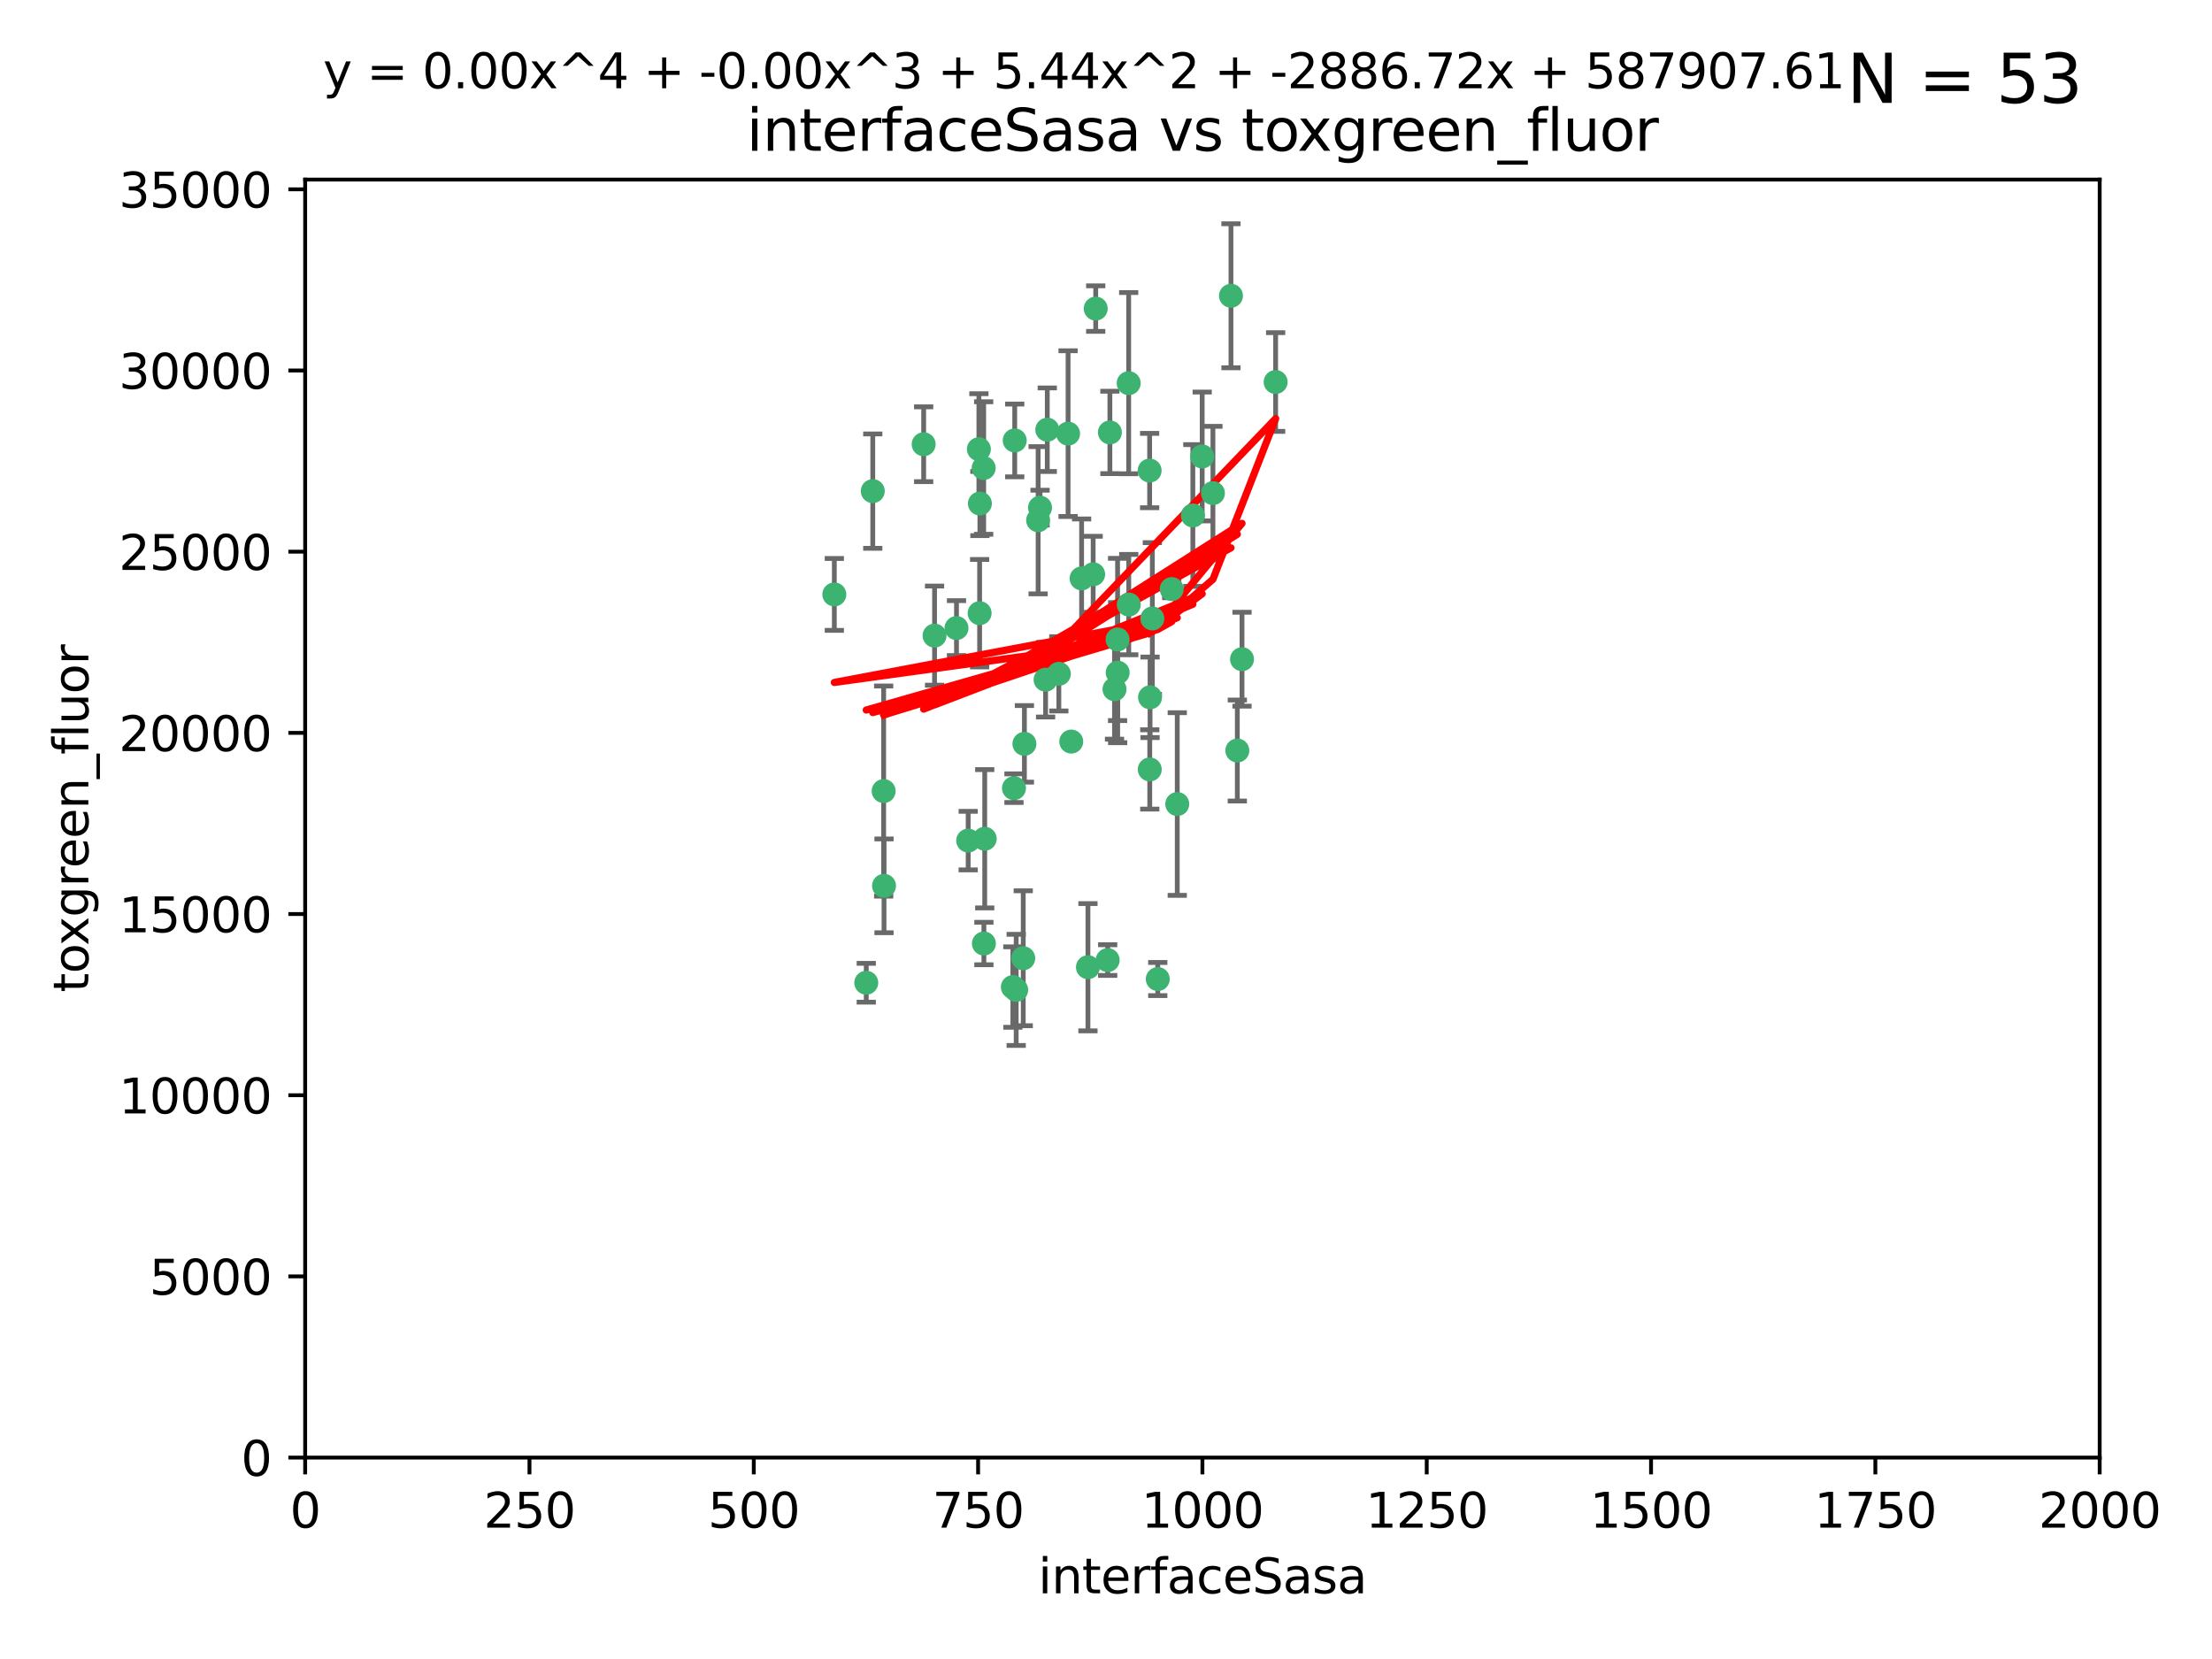 <?xml version="1.0" encoding="utf-8" standalone="no"?>
<!DOCTYPE svg PUBLIC "-//W3C//DTD SVG 1.1//EN"
  "http://www.w3.org/Graphics/SVG/1.1/DTD/svg11.dtd">
<svg xmlns:xlink="http://www.w3.org/1999/xlink" width="460.8pt" height="345.6pt" viewBox="0 0 460.8 345.6" xmlns="http://www.w3.org/2000/svg" version="1.1">
 <defs>
  <style type="text/css">*{stroke-linejoin: round; stroke-linecap: butt}</style>
 </defs>
 <g id="figure_1">
  <g id="patch_1">
   <path d="M 0 345.6 
L 460.8 345.6 
L 460.8 0 
L 0 0 
z
" style="fill: #ffffff"/>
  </g>
  <g id="axes_1">
   <g id="patch_2">
    <path d="M 63.571 303.64 
L 437.4 303.64 
L 437.4 37.411 
L 63.571 37.411 
z
" style="fill: #ffffff"/>
   </g>
   <g id="PathCollection_1">
    <defs>
     <path id="mff369c6db7" d="M 0 1.118 
C 0.297 1.118 0.581 1 0.791 0.791 
C 1 0.581 1.118 0.297 1.118 0 
C 1.118 -0.297 1 -0.581 0.791 -0.791 
C 0.581 -1 0.297 -1.118 0 -1.118 
C -0.297 -1.118 -0.581 -1 -0.791 -0.791 
C -1 -0.581 -1.118 -0.297 -1.118 0 
C -1.118 0.297 -1 0.581 -0.791 0.791 
C -0.581 1 -0.297 1.118 0 1.118 
z
" style="stroke: #3cb371"/>
    </defs>
    <g clip-path="url(#paaf1a32ab8)">
     <use xlink:href="#mff369c6db7" x="239.489" y="98.026" style="fill: #3cb371; stroke: #3cb371"/>
     <use xlink:href="#mff369c6db7" x="250.437" y="95.094" style="fill: #3cb371; stroke: #3cb371"/>
     <use xlink:href="#mff369c6db7" x="218.168" y="89.516" style="fill: #3cb371; stroke: #3cb371"/>
     <use xlink:href="#mff369c6db7" x="265.738" y="79.578" style="fill: #3cb371; stroke: #3cb371"/>
     <use xlink:href="#mff369c6db7" x="252.676" y="102.727" style="fill: #3cb371; stroke: #3cb371"/>
     <use xlink:href="#mff369c6db7" x="240.054" y="128.839" style="fill: #3cb371; stroke: #3cb371"/>
     <use xlink:href="#mff369c6db7" x="258.734" y="137.321" style="fill: #3cb371; stroke: #3cb371"/>
     <use xlink:href="#mff369c6db7" x="211.385" y="91.754" style="fill: #3cb371; stroke: #3cb371"/>
     <use xlink:href="#mff369c6db7" x="235.142" y="125.947" style="fill: #3cb371; stroke: #3cb371"/>
     <use xlink:href="#mff369c6db7" x="223.161" y="154.483" style="fill: #3cb371; stroke: #3cb371"/>
     <use xlink:href="#mff369c6db7" x="248.491" y="107.386" style="fill: #3cb371; stroke: #3cb371"/>
     <use xlink:href="#mff369c6db7" x="227.725" y="119.635" style="fill: #3cb371; stroke: #3cb371"/>
     <use xlink:href="#mff369c6db7" x="235.125" y="79.819" style="fill: #3cb371; stroke: #3cb371"/>
     <use xlink:href="#mff369c6db7" x="244.091" y="122.72" style="fill: #3cb371; stroke: #3cb371"/>
     <use xlink:href="#mff369c6db7" x="241.185" y="203.953" style="fill: #3cb371; stroke: #3cb371"/>
     <use xlink:href="#mff369c6db7" x="231.211" y="90.084" style="fill: #3cb371; stroke: #3cb371"/>
     <use xlink:href="#mff369c6db7" x="213.404" y="154.954" style="fill: #3cb371; stroke: #3cb371"/>
     <use xlink:href="#mff369c6db7" x="204.131" y="104.896" style="fill: #3cb371; stroke: #3cb371"/>
     <use xlink:href="#mff369c6db7" x="257.757" y="156.348" style="fill: #3cb371; stroke: #3cb371"/>
     <use xlink:href="#mff369c6db7" x="216.658" y="105.756" style="fill: #3cb371; stroke: #3cb371"/>
     <use xlink:href="#mff369c6db7" x="204.916" y="97.498" style="fill: #3cb371; stroke: #3cb371"/>
     <use xlink:href="#mff369c6db7" x="192.417" y="92.545" style="fill: #3cb371; stroke: #3cb371"/>
     <use xlink:href="#mff369c6db7" x="222.501" y="90.332" style="fill: #3cb371; stroke: #3cb371"/>
     <use xlink:href="#mff369c6db7" x="230.751" y="200.005" style="fill: #3cb371; stroke: #3cb371"/>
     <use xlink:href="#mff369c6db7" x="199.256" y="130.84" style="fill: #3cb371; stroke: #3cb371"/>
     <use xlink:href="#mff369c6db7" x="211.69" y="206.213" style="fill: #3cb371; stroke: #3cb371"/>
     <use xlink:href="#mff369c6db7" x="213.159" y="199.62" style="fill: #3cb371; stroke: #3cb371"/>
     <use xlink:href="#mff369c6db7" x="216.26" y="108.373" style="fill: #3cb371; stroke: #3cb371"/>
     <use xlink:href="#mff369c6db7" x="220.577" y="140.37" style="fill: #3cb371; stroke: #3cb371"/>
     <use xlink:href="#mff369c6db7" x="203.92" y="93.572" style="fill: #3cb371; stroke: #3cb371"/>
     <use xlink:href="#mff369c6db7" x="181.815" y="102.308" style="fill: #3cb371; stroke: #3cb371"/>
     <use xlink:href="#mff369c6db7" x="204.073" y="127.738" style="fill: #3cb371; stroke: #3cb371"/>
     <use xlink:href="#mff369c6db7" x="239.579" y="145.262" style="fill: #3cb371; stroke: #3cb371"/>
     <use xlink:href="#mff369c6db7" x="232.833" y="140.122" style="fill: #3cb371; stroke: #3cb371"/>
     <use xlink:href="#mff369c6db7" x="210.998" y="205.621" style="fill: #3cb371; stroke: #3cb371"/>
     <use xlink:href="#mff369c6db7" x="256.433" y="61.614" style="fill: #3cb371; stroke: #3cb371"/>
     <use xlink:href="#mff369c6db7" x="194.686" y="132.411" style="fill: #3cb371; stroke: #3cb371"/>
     <use xlink:href="#mff369c6db7" x="225.318" y="120.494" style="fill: #3cb371; stroke: #3cb371"/>
     <use xlink:href="#mff369c6db7" x="180.458" y="204.723" style="fill: #3cb371; stroke: #3cb371"/>
     <use xlink:href="#mff369c6db7" x="211.23" y="164.19" style="fill: #3cb371; stroke: #3cb371"/>
     <use xlink:href="#mff369c6db7" x="232.811" y="133.213" style="fill: #3cb371; stroke: #3cb371"/>
     <use xlink:href="#mff369c6db7" x="239.516" y="160.289" style="fill: #3cb371; stroke: #3cb371"/>
     <use xlink:href="#mff369c6db7" x="204.964" y="196.552" style="fill: #3cb371; stroke: #3cb371"/>
     <use xlink:href="#mff369c6db7" x="205.136" y="174.728" style="fill: #3cb371; stroke: #3cb371"/>
     <use xlink:href="#mff369c6db7" x="228.258" y="64.285" style="fill: #3cb371; stroke: #3cb371"/>
     <use xlink:href="#mff369c6db7" x="217.815" y="141.593" style="fill: #3cb371; stroke: #3cb371"/>
     <use xlink:href="#mff369c6db7" x="201.69" y="175.112" style="fill: #3cb371; stroke: #3cb371"/>
     <use xlink:href="#mff369c6db7" x="184.082" y="164.794" style="fill: #3cb371; stroke: #3cb371"/>
     <use xlink:href="#mff369c6db7" x="232.174" y="143.576" style="fill: #3cb371; stroke: #3cb371"/>
     <use xlink:href="#mff369c6db7" x="245.245" y="167.495" style="fill: #3cb371; stroke: #3cb371"/>
     <use xlink:href="#mff369c6db7" x="173.806" y="123.828" style="fill: #3cb371; stroke: #3cb371"/>
     <use xlink:href="#mff369c6db7" x="226.639" y="201.488" style="fill: #3cb371; stroke: #3cb371"/>
     <use xlink:href="#mff369c6db7" x="184.157" y="184.534" style="fill: #3cb371; stroke: #3cb371"/>
    </g>
   </g>
   <g id="matplotlib.axis_1">
    <g id="xtick_1">
     <g id="line2d_1">
      <defs>
       <path id="m1923a52e1e" d="M 0 0 
L 0 3.5 
" style="stroke: #000000; stroke-width: 0.8"/>
      </defs>
      <g>
       <use xlink:href="#m1923a52e1e" x="63.571" y="303.64" style="stroke: #000000; stroke-width: 0.8"/>
      </g>
     </g>
     <g id="text_1">
      <!-- 0 -->
      <g transform="translate(60.39 318.238)scale(0.1 -0.1)">
       <defs>
        <path id="DejaVuSans-30" d="M 2034 4250 
Q 1547 4250 1301 3770 
Q 1056 3291 1056 2328 
Q 1056 1369 1301 889 
Q 1547 409 2034 409 
Q 2525 409 2770 889 
Q 3016 1369 3016 2328 
Q 3016 3291 2770 3770 
Q 2525 4250 2034 4250 
z
M 2034 4750 
Q 2819 4750 3233 4129 
Q 3647 3509 3647 2328 
Q 3647 1150 3233 529 
Q 2819 -91 2034 -91 
Q 1250 -91 836 529 
Q 422 1150 422 2328 
Q 422 3509 836 4129 
Q 1250 4750 2034 4750 
z
" transform="scale(0.016)"/>
       </defs>
       <use xlink:href="#DejaVuSans-30"/>
      </g>
     </g>
    </g>
    <g id="xtick_2">
     <g id="line2d_2">
      <g>
       <use xlink:href="#m1923a52e1e" x="110.3" y="303.64" style="stroke: #000000; stroke-width: 0.8"/>
      </g>
     </g>
     <g id="text_2">
      <!-- 250 -->
      <g transform="translate(100.756 318.238)scale(0.1 -0.1)">
       <defs>
        <path id="DejaVuSans-32" d="M 1228 531 
L 3431 531 
L 3431 0 
L 469 0 
L 469 531 
Q 828 903 1448 1529 
Q 2069 2156 2228 2338 
Q 2531 2678 2651 2914 
Q 2772 3150 2772 3378 
Q 2772 3750 2511 3984 
Q 2250 4219 1831 4219 
Q 1534 4219 1204 4116 
Q 875 4013 500 3803 
L 500 4441 
Q 881 4594 1212 4672 
Q 1544 4750 1819 4750 
Q 2544 4750 2975 4387 
Q 3406 4025 3406 3419 
Q 3406 3131 3298 2873 
Q 3191 2616 2906 2266 
Q 2828 2175 2409 1742 
Q 1991 1309 1228 531 
z
" transform="scale(0.016)"/>
        <path id="DejaVuSans-35" d="M 691 4666 
L 3169 4666 
L 3169 4134 
L 1269 4134 
L 1269 2991 
Q 1406 3038 1543 3061 
Q 1681 3084 1819 3084 
Q 2600 3084 3056 2656 
Q 3513 2228 3513 1497 
Q 3513 744 3044 326 
Q 2575 -91 1722 -91 
Q 1428 -91 1123 -41 
Q 819 9 494 109 
L 494 744 
Q 775 591 1075 516 
Q 1375 441 1709 441 
Q 2250 441 2565 725 
Q 2881 1009 2881 1497 
Q 2881 1984 2565 2268 
Q 2250 2553 1709 2553 
Q 1456 2553 1204 2497 
Q 953 2441 691 2322 
L 691 4666 
z
" transform="scale(0.016)"/>
       </defs>
       <use xlink:href="#DejaVuSans-32"/>
       <use xlink:href="#DejaVuSans-35" x="63.623"/>
       <use xlink:href="#DejaVuSans-30" x="127.246"/>
      </g>
     </g>
    </g>
    <g id="xtick_3">
     <g id="line2d_3">
      <g>
       <use xlink:href="#m1923a52e1e" x="157.028" y="303.64" style="stroke: #000000; stroke-width: 0.8"/>
      </g>
     </g>
     <g id="text_3">
      <!-- 500 -->
      <g transform="translate(147.485 318.238)scale(0.1 -0.1)">
       <use xlink:href="#DejaVuSans-35"/>
       <use xlink:href="#DejaVuSans-30" x="63.623"/>
       <use xlink:href="#DejaVuSans-30" x="127.246"/>
      </g>
     </g>
    </g>
    <g id="xtick_4">
     <g id="line2d_4">
      <g>
       <use xlink:href="#m1923a52e1e" x="203.757" y="303.64" style="stroke: #000000; stroke-width: 0.8"/>
      </g>
     </g>
     <g id="text_4">
      <!-- 750 -->
      <g transform="translate(194.213 318.238)scale(0.1 -0.1)">
       <defs>
        <path id="DejaVuSans-37" d="M 525 4666 
L 3525 4666 
L 3525 4397 
L 1831 0 
L 1172 0 
L 2766 4134 
L 525 4134 
L 525 4666 
z
" transform="scale(0.016)"/>
       </defs>
       <use xlink:href="#DejaVuSans-37"/>
       <use xlink:href="#DejaVuSans-35" x="63.623"/>
       <use xlink:href="#DejaVuSans-30" x="127.246"/>
      </g>
     </g>
    </g>
    <g id="xtick_5">
     <g id="line2d_5">
      <g>
       <use xlink:href="#m1923a52e1e" x="250.486" y="303.64" style="stroke: #000000; stroke-width: 0.8"/>
      </g>
     </g>
     <g id="text_5">
      <!-- 1000 -->
      <g transform="translate(237.761 318.238)scale(0.1 -0.1)">
       <defs>
        <path id="DejaVuSans-31" d="M 794 531 
L 1825 531 
L 1825 4091 
L 703 3866 
L 703 4441 
L 1819 4666 
L 2450 4666 
L 2450 531 
L 3481 531 
L 3481 0 
L 794 0 
L 794 531 
z
" transform="scale(0.016)"/>
       </defs>
       <use xlink:href="#DejaVuSans-31"/>
       <use xlink:href="#DejaVuSans-30" x="63.623"/>
       <use xlink:href="#DejaVuSans-30" x="127.246"/>
       <use xlink:href="#DejaVuSans-30" x="190.869"/>
      </g>
     </g>
    </g>
    <g id="xtick_6">
     <g id="line2d_6">
      <g>
       <use xlink:href="#m1923a52e1e" x="297.214" y="303.64" style="stroke: #000000; stroke-width: 0.8"/>
      </g>
     </g>
     <g id="text_6">
      <!-- 1250 -->
      <g transform="translate(284.489 318.238)scale(0.1 -0.1)">
       <use xlink:href="#DejaVuSans-31"/>
       <use xlink:href="#DejaVuSans-32" x="63.623"/>
       <use xlink:href="#DejaVuSans-35" x="127.246"/>
       <use xlink:href="#DejaVuSans-30" x="190.869"/>
      </g>
     </g>
    </g>
    <g id="xtick_7">
     <g id="line2d_7">
      <g>
       <use xlink:href="#m1923a52e1e" x="343.943" y="303.64" style="stroke: #000000; stroke-width: 0.8"/>
      </g>
     </g>
     <g id="text_7">
      <!-- 1500 -->
      <g transform="translate(331.218 318.238)scale(0.1 -0.1)">
       <use xlink:href="#DejaVuSans-31"/>
       <use xlink:href="#DejaVuSans-35" x="63.623"/>
       <use xlink:href="#DejaVuSans-30" x="127.246"/>
       <use xlink:href="#DejaVuSans-30" x="190.869"/>
      </g>
     </g>
    </g>
    <g id="xtick_8">
     <g id="line2d_8">
      <g>
       <use xlink:href="#m1923a52e1e" x="390.671" y="303.64" style="stroke: #000000; stroke-width: 0.8"/>
      </g>
     </g>
     <g id="text_8">
      <!-- 1750 -->
      <g transform="translate(377.946 318.238)scale(0.1 -0.1)">
       <use xlink:href="#DejaVuSans-31"/>
       <use xlink:href="#DejaVuSans-37" x="63.623"/>
       <use xlink:href="#DejaVuSans-35" x="127.246"/>
       <use xlink:href="#DejaVuSans-30" x="190.869"/>
      </g>
     </g>
    </g>
    <g id="xtick_9">
     <g id="line2d_9">
      <g>
       <use xlink:href="#m1923a52e1e" x="437.4" y="303.64" style="stroke: #000000; stroke-width: 0.8"/>
      </g>
     </g>
     <g id="text_9">
      <!-- 2000 -->
      <g transform="translate(424.675 318.238)scale(0.1 -0.1)">
       <use xlink:href="#DejaVuSans-32"/>
       <use xlink:href="#DejaVuSans-30" x="63.623"/>
       <use xlink:href="#DejaVuSans-30" x="127.246"/>
       <use xlink:href="#DejaVuSans-30" x="190.869"/>
      </g>
     </g>
    </g>
    <g id="text_10">
     <!-- interfaceSasa -->
     <g transform="translate(216.279 331.917)scale(0.1 -0.1)">
      <defs>
       <path id="DejaVuSans-69" d="M 603 3500 
L 1178 3500 
L 1178 0 
L 603 0 
L 603 3500 
z
M 603 4863 
L 1178 4863 
L 1178 4134 
L 603 4134 
L 603 4863 
z
" transform="scale(0.016)"/>
       <path id="DejaVuSans-6e" d="M 3513 2113 
L 3513 0 
L 2938 0 
L 2938 2094 
Q 2938 2591 2744 2837 
Q 2550 3084 2163 3084 
Q 1697 3084 1428 2787 
Q 1159 2491 1159 1978 
L 1159 0 
L 581 0 
L 581 3500 
L 1159 3500 
L 1159 2956 
Q 1366 3272 1645 3428 
Q 1925 3584 2291 3584 
Q 2894 3584 3203 3211 
Q 3513 2838 3513 2113 
z
" transform="scale(0.016)"/>
       <path id="DejaVuSans-74" d="M 1172 4494 
L 1172 3500 
L 2356 3500 
L 2356 3053 
L 1172 3053 
L 1172 1153 
Q 1172 725 1289 603 
Q 1406 481 1766 481 
L 2356 481 
L 2356 0 
L 1766 0 
Q 1100 0 847 248 
Q 594 497 594 1153 
L 594 3053 
L 172 3053 
L 172 3500 
L 594 3500 
L 594 4494 
L 1172 4494 
z
" transform="scale(0.016)"/>
       <path id="DejaVuSans-65" d="M 3597 1894 
L 3597 1613 
L 953 1613 
Q 991 1019 1311 708 
Q 1631 397 2203 397 
Q 2534 397 2845 478 
Q 3156 559 3463 722 
L 3463 178 
Q 3153 47 2828 -22 
Q 2503 -91 2169 -91 
Q 1331 -91 842 396 
Q 353 884 353 1716 
Q 353 2575 817 3079 
Q 1281 3584 2069 3584 
Q 2775 3584 3186 3129 
Q 3597 2675 3597 1894 
z
M 3022 2063 
Q 3016 2534 2758 2815 
Q 2500 3097 2075 3097 
Q 1594 3097 1305 2825 
Q 1016 2553 972 2059 
L 3022 2063 
z
" transform="scale(0.016)"/>
       <path id="DejaVuSans-72" d="M 2631 2963 
Q 2534 3019 2420 3045 
Q 2306 3072 2169 3072 
Q 1681 3072 1420 2755 
Q 1159 2438 1159 1844 
L 1159 0 
L 581 0 
L 581 3500 
L 1159 3500 
L 1159 2956 
Q 1341 3275 1631 3429 
Q 1922 3584 2338 3584 
Q 2397 3584 2469 3576 
Q 2541 3569 2628 3553 
L 2631 2963 
z
" transform="scale(0.016)"/>
       <path id="DejaVuSans-66" d="M 2375 4863 
L 2375 4384 
L 1825 4384 
Q 1516 4384 1395 4259 
Q 1275 4134 1275 3809 
L 1275 3500 
L 2222 3500 
L 2222 3053 
L 1275 3053 
L 1275 0 
L 697 0 
L 697 3053 
L 147 3053 
L 147 3500 
L 697 3500 
L 697 3744 
Q 697 4328 969 4595 
Q 1241 4863 1831 4863 
L 2375 4863 
z
" transform="scale(0.016)"/>
       <path id="DejaVuSans-61" d="M 2194 1759 
Q 1497 1759 1228 1600 
Q 959 1441 959 1056 
Q 959 750 1161 570 
Q 1363 391 1709 391 
Q 2188 391 2477 730 
Q 2766 1069 2766 1631 
L 2766 1759 
L 2194 1759 
z
M 3341 1997 
L 3341 0 
L 2766 0 
L 2766 531 
Q 2569 213 2275 61 
Q 1981 -91 1556 -91 
Q 1019 -91 701 211 
Q 384 513 384 1019 
Q 384 1609 779 1909 
Q 1175 2209 1959 2209 
L 2766 2209 
L 2766 2266 
Q 2766 2663 2505 2880 
Q 2244 3097 1772 3097 
Q 1472 3097 1187 3025 
Q 903 2953 641 2809 
L 641 3341 
Q 956 3463 1253 3523 
Q 1550 3584 1831 3584 
Q 2591 3584 2966 3190 
Q 3341 2797 3341 1997 
z
" transform="scale(0.016)"/>
       <path id="DejaVuSans-63" d="M 3122 3366 
L 3122 2828 
Q 2878 2963 2633 3030 
Q 2388 3097 2138 3097 
Q 1578 3097 1268 2742 
Q 959 2388 959 1747 
Q 959 1106 1268 751 
Q 1578 397 2138 397 
Q 2388 397 2633 464 
Q 2878 531 3122 666 
L 3122 134 
Q 2881 22 2623 -34 
Q 2366 -91 2075 -91 
Q 1284 -91 818 406 
Q 353 903 353 1747 
Q 353 2603 823 3093 
Q 1294 3584 2113 3584 
Q 2378 3584 2631 3529 
Q 2884 3475 3122 3366 
z
" transform="scale(0.016)"/>
       <path id="DejaVuSans-53" d="M 3425 4513 
L 3425 3897 
Q 3066 4069 2747 4153 
Q 2428 4238 2131 4238 
Q 1616 4238 1336 4038 
Q 1056 3838 1056 3469 
Q 1056 3159 1242 3001 
Q 1428 2844 1947 2747 
L 2328 2669 
Q 3034 2534 3370 2195 
Q 3706 1856 3706 1288 
Q 3706 609 3251 259 
Q 2797 -91 1919 -91 
Q 1588 -91 1214 -16 
Q 841 59 441 206 
L 441 856 
Q 825 641 1194 531 
Q 1563 422 1919 422 
Q 2459 422 2753 634 
Q 3047 847 3047 1241 
Q 3047 1584 2836 1778 
Q 2625 1972 2144 2069 
L 1759 2144 
Q 1053 2284 737 2584 
Q 422 2884 422 3419 
Q 422 4038 858 4394 
Q 1294 4750 2059 4750 
Q 2388 4750 2728 4690 
Q 3069 4631 3425 4513 
z
" transform="scale(0.016)"/>
       <path id="DejaVuSans-73" d="M 2834 3397 
L 2834 2853 
Q 2591 2978 2328 3040 
Q 2066 3103 1784 3103 
Q 1356 3103 1142 2972 
Q 928 2841 928 2578 
Q 928 2378 1081 2264 
Q 1234 2150 1697 2047 
L 1894 2003 
Q 2506 1872 2764 1633 
Q 3022 1394 3022 966 
Q 3022 478 2636 193 
Q 2250 -91 1575 -91 
Q 1294 -91 989 -36 
Q 684 19 347 128 
L 347 722 
Q 666 556 975 473 
Q 1284 391 1588 391 
Q 1994 391 2212 530 
Q 2431 669 2431 922 
Q 2431 1156 2273 1281 
Q 2116 1406 1581 1522 
L 1381 1569 
Q 847 1681 609 1914 
Q 372 2147 372 2553 
Q 372 3047 722 3315 
Q 1072 3584 1716 3584 
Q 2034 3584 2315 3537 
Q 2597 3491 2834 3397 
z
" transform="scale(0.016)"/>
      </defs>
      <use xlink:href="#DejaVuSans-69"/>
      <use xlink:href="#DejaVuSans-6e" x="27.783"/>
      <use xlink:href="#DejaVuSans-74" x="91.162"/>
      <use xlink:href="#DejaVuSans-65" x="130.371"/>
      <use xlink:href="#DejaVuSans-72" x="191.895"/>
      <use xlink:href="#DejaVuSans-66" x="233.008"/>
      <use xlink:href="#DejaVuSans-61" x="268.213"/>
      <use xlink:href="#DejaVuSans-63" x="329.492"/>
      <use xlink:href="#DejaVuSans-65" x="384.473"/>
      <use xlink:href="#DejaVuSans-53" x="445.996"/>
      <use xlink:href="#DejaVuSans-61" x="509.473"/>
      <use xlink:href="#DejaVuSans-73" x="570.752"/>
      <use xlink:href="#DejaVuSans-61" x="622.852"/>
     </g>
    </g>
   </g>
   <g id="matplotlib.axis_2">
    <g id="ytick_1">
     <g id="line2d_10">
      <defs>
       <path id="m9c01688942" d="M 0 0 
L -3.5 0 
" style="stroke: #000000; stroke-width: 0.8"/>
      </defs>
      <g>
       <use xlink:href="#m9c01688942" x="63.571" y="303.64" style="stroke: #000000; stroke-width: 0.8"/>
      </g>
     </g>
     <g id="text_11">
      <!-- 0 -->
      <g transform="translate(50.209 307.439)scale(0.1 -0.1)">
       <use xlink:href="#DejaVuSans-30"/>
      </g>
     </g>
    </g>
    <g id="ytick_2">
     <g id="line2d_11">
      <g>
       <use xlink:href="#m9c01688942" x="63.571" y="265.897" style="stroke: #000000; stroke-width: 0.8"/>
      </g>
     </g>
     <g id="text_12">
      <!-- 5000 -->
      <g transform="translate(31.121 269.696)scale(0.1 -0.1)">
       <use xlink:href="#DejaVuSans-35"/>
       <use xlink:href="#DejaVuSans-30" x="63.623"/>
       <use xlink:href="#DejaVuSans-30" x="127.246"/>
       <use xlink:href="#DejaVuSans-30" x="190.869"/>
      </g>
     </g>
    </g>
    <g id="ytick_3">
     <g id="line2d_12">
      <g>
       <use xlink:href="#m9c01688942" x="63.571" y="228.154" style="stroke: #000000; stroke-width: 0.8"/>
      </g>
     </g>
     <g id="text_13">
      <!-- 10000 -->
      <g transform="translate(24.759 231.953)scale(0.1 -0.1)">
       <use xlink:href="#DejaVuSans-31"/>
       <use xlink:href="#DejaVuSans-30" x="63.623"/>
       <use xlink:href="#DejaVuSans-30" x="127.246"/>
       <use xlink:href="#DejaVuSans-30" x="190.869"/>
       <use xlink:href="#DejaVuSans-30" x="254.492"/>
      </g>
     </g>
    </g>
    <g id="ytick_4">
     <g id="line2d_13">
      <g>
       <use xlink:href="#m9c01688942" x="63.571" y="190.411" style="stroke: #000000; stroke-width: 0.8"/>
      </g>
     </g>
     <g id="text_14">
      <!-- 15000 -->
      <g transform="translate(24.759 194.21)scale(0.1 -0.1)">
       <use xlink:href="#DejaVuSans-31"/>
       <use xlink:href="#DejaVuSans-35" x="63.623"/>
       <use xlink:href="#DejaVuSans-30" x="127.246"/>
       <use xlink:href="#DejaVuSans-30" x="190.869"/>
       <use xlink:href="#DejaVuSans-30" x="254.492"/>
      </g>
     </g>
    </g>
    <g id="ytick_5">
     <g id="line2d_14">
      <g>
       <use xlink:href="#m9c01688942" x="63.571" y="152.668" style="stroke: #000000; stroke-width: 0.8"/>
      </g>
     </g>
     <g id="text_15">
      <!-- 20000 -->
      <g transform="translate(24.759 156.467)scale(0.1 -0.1)">
       <use xlink:href="#DejaVuSans-32"/>
       <use xlink:href="#DejaVuSans-30" x="63.623"/>
       <use xlink:href="#DejaVuSans-30" x="127.246"/>
       <use xlink:href="#DejaVuSans-30" x="190.869"/>
       <use xlink:href="#DejaVuSans-30" x="254.492"/>
      </g>
     </g>
    </g>
    <g id="ytick_6">
     <g id="line2d_15">
      <g>
       <use xlink:href="#m9c01688942" x="63.571" y="114.925" style="stroke: #000000; stroke-width: 0.8"/>
      </g>
     </g>
     <g id="text_16">
      <!-- 25000 -->
      <g transform="translate(24.759 118.724)scale(0.1 -0.1)">
       <use xlink:href="#DejaVuSans-32"/>
       <use xlink:href="#DejaVuSans-35" x="63.623"/>
       <use xlink:href="#DejaVuSans-30" x="127.246"/>
       <use xlink:href="#DejaVuSans-30" x="190.869"/>
       <use xlink:href="#DejaVuSans-30" x="254.492"/>
      </g>
     </g>
    </g>
    <g id="ytick_7">
     <g id="line2d_16">
      <g>
       <use xlink:href="#m9c01688942" x="63.571" y="77.181" style="stroke: #000000; stroke-width: 0.8"/>
      </g>
     </g>
     <g id="text_17">
      <!-- 30000 -->
      <g transform="translate(24.759 80.981)scale(0.1 -0.1)">
       <defs>
        <path id="DejaVuSans-33" d="M 2597 2516 
Q 3050 2419 3304 2112 
Q 3559 1806 3559 1356 
Q 3559 666 3084 287 
Q 2609 -91 1734 -91 
Q 1441 -91 1130 -33 
Q 819 25 488 141 
L 488 750 
Q 750 597 1062 519 
Q 1375 441 1716 441 
Q 2309 441 2620 675 
Q 2931 909 2931 1356 
Q 2931 1769 2642 2001 
Q 2353 2234 1838 2234 
L 1294 2234 
L 1294 2753 
L 1863 2753 
Q 2328 2753 2575 2939 
Q 2822 3125 2822 3475 
Q 2822 3834 2567 4026 
Q 2313 4219 1838 4219 
Q 1578 4219 1281 4162 
Q 984 4106 628 3988 
L 628 4550 
Q 988 4650 1302 4700 
Q 1616 4750 1894 4750 
Q 2613 4750 3031 4423 
Q 3450 4097 3450 3541 
Q 3450 3153 3228 2886 
Q 3006 2619 2597 2516 
z
" transform="scale(0.016)"/>
       </defs>
       <use xlink:href="#DejaVuSans-33"/>
       <use xlink:href="#DejaVuSans-30" x="63.623"/>
       <use xlink:href="#DejaVuSans-30" x="127.246"/>
       <use xlink:href="#DejaVuSans-30" x="190.869"/>
       <use xlink:href="#DejaVuSans-30" x="254.492"/>
      </g>
     </g>
    </g>
    <g id="ytick_8">
     <g id="line2d_17">
      <g>
       <use xlink:href="#m9c01688942" x="63.571" y="39.438" style="stroke: #000000; stroke-width: 0.8"/>
      </g>
     </g>
     <g id="text_18">
      <!-- 35000 -->
      <g transform="translate(24.759 43.238)scale(0.1 -0.1)">
       <use xlink:href="#DejaVuSans-33"/>
       <use xlink:href="#DejaVuSans-35" x="63.623"/>
       <use xlink:href="#DejaVuSans-30" x="127.246"/>
       <use xlink:href="#DejaVuSans-30" x="190.869"/>
       <use xlink:href="#DejaVuSans-30" x="254.492"/>
      </g>
     </g>
    </g>
    <g id="text_19">
     <!-- toxgreen_fluor -->
     <g transform="translate(18.401 206.72)rotate(-90)scale(0.1 -0.1)">
      <defs>
       <path id="DejaVuSans-6f" d="M 1959 3097 
Q 1497 3097 1228 2736 
Q 959 2375 959 1747 
Q 959 1119 1226 758 
Q 1494 397 1959 397 
Q 2419 397 2687 759 
Q 2956 1122 2956 1747 
Q 2956 2369 2687 2733 
Q 2419 3097 1959 3097 
z
M 1959 3584 
Q 2709 3584 3137 3096 
Q 3566 2609 3566 1747 
Q 3566 888 3137 398 
Q 2709 -91 1959 -91 
Q 1206 -91 779 398 
Q 353 888 353 1747 
Q 353 2609 779 3096 
Q 1206 3584 1959 3584 
z
" transform="scale(0.016)"/>
       <path id="DejaVuSans-78" d="M 3513 3500 
L 2247 1797 
L 3578 0 
L 2900 0 
L 1881 1375 
L 863 0 
L 184 0 
L 1544 1831 
L 300 3500 
L 978 3500 
L 1906 2253 
L 2834 3500 
L 3513 3500 
z
" transform="scale(0.016)"/>
       <path id="DejaVuSans-67" d="M 2906 1791 
Q 2906 2416 2648 2759 
Q 2391 3103 1925 3103 
Q 1463 3103 1205 2759 
Q 947 2416 947 1791 
Q 947 1169 1205 825 
Q 1463 481 1925 481 
Q 2391 481 2648 825 
Q 2906 1169 2906 1791 
z
M 3481 434 
Q 3481 -459 3084 -895 
Q 2688 -1331 1869 -1331 
Q 1566 -1331 1297 -1286 
Q 1028 -1241 775 -1147 
L 775 -588 
Q 1028 -725 1275 -790 
Q 1522 -856 1778 -856 
Q 2344 -856 2625 -561 
Q 2906 -266 2906 331 
L 2906 616 
Q 2728 306 2450 153 
Q 2172 0 1784 0 
Q 1141 0 747 490 
Q 353 981 353 1791 
Q 353 2603 747 3093 
Q 1141 3584 1784 3584 
Q 2172 3584 2450 3431 
Q 2728 3278 2906 2969 
L 2906 3500 
L 3481 3500 
L 3481 434 
z
" transform="scale(0.016)"/>
       <path id="DejaVuSans-5f" d="M 3263 -1063 
L 3263 -1509 
L -63 -1509 
L -63 -1063 
L 3263 -1063 
z
" transform="scale(0.016)"/>
       <path id="DejaVuSans-6c" d="M 603 4863 
L 1178 4863 
L 1178 0 
L 603 0 
L 603 4863 
z
" transform="scale(0.016)"/>
       <path id="DejaVuSans-75" d="M 544 1381 
L 544 3500 
L 1119 3500 
L 1119 1403 
Q 1119 906 1312 657 
Q 1506 409 1894 409 
Q 2359 409 2629 706 
Q 2900 1003 2900 1516 
L 2900 3500 
L 3475 3500 
L 3475 0 
L 2900 0 
L 2900 538 
Q 2691 219 2414 64 
Q 2138 -91 1772 -91 
Q 1169 -91 856 284 
Q 544 659 544 1381 
z
M 1991 3584 
L 1991 3584 
z
" transform="scale(0.016)"/>
      </defs>
      <use xlink:href="#DejaVuSans-74"/>
      <use xlink:href="#DejaVuSans-6f" x="39.209"/>
      <use xlink:href="#DejaVuSans-78" x="97.266"/>
      <use xlink:href="#DejaVuSans-67" x="156.445"/>
      <use xlink:href="#DejaVuSans-72" x="219.922"/>
      <use xlink:href="#DejaVuSans-65" x="258.785"/>
      <use xlink:href="#DejaVuSans-65" x="320.309"/>
      <use xlink:href="#DejaVuSans-6e" x="381.832"/>
      <use xlink:href="#DejaVuSans-5f" x="445.211"/>
      <use xlink:href="#DejaVuSans-66" x="495.211"/>
      <use xlink:href="#DejaVuSans-6c" x="530.416"/>
      <use xlink:href="#DejaVuSans-75" x="558.199"/>
      <use xlink:href="#DejaVuSans-6f" x="621.578"/>
      <use xlink:href="#DejaVuSans-72" x="682.76"/>
     </g>
    </g>
   </g>
   <g id="LineCollection_1">
    <path d="M 239.489 105.772 
L 239.489 90.281 
" clip-path="url(#paaf1a32ab8)" style="fill: none; stroke: #696969"/>
    <path d="M 250.437 108.514 
L 250.437 81.675 
" clip-path="url(#paaf1a32ab8)" style="fill: none; stroke: #696969"/>
    <path d="M 218.168 98.217 
L 218.168 80.815 
" clip-path="url(#paaf1a32ab8)" style="fill: none; stroke: #696969"/>
    <path d="M 265.738 89.863 
L 265.738 69.294 
" clip-path="url(#paaf1a32ab8)" style="fill: none; stroke: #696969"/>
    <path d="M 252.676 116.638 
L 252.676 88.815 
" clip-path="url(#paaf1a32ab8)" style="fill: none; stroke: #696969"/>
    <path d="M 240.054 144.637 
L 240.054 113.041 
" clip-path="url(#paaf1a32ab8)" style="fill: none; stroke: #696969"/>
    <path d="M 258.734 147.102 
L 258.734 127.541 
" clip-path="url(#paaf1a32ab8)" style="fill: none; stroke: #696969"/>
    <path d="M 211.385 99.334 
L 211.385 84.174 
" clip-path="url(#paaf1a32ab8)" style="fill: none; stroke: #696969"/>
    <path d="M 235.142 136.397 
L 235.142 115.497 
" clip-path="url(#paaf1a32ab8)" style="fill: none; stroke: #696969"/>
    <path d="M 223.161 155.048 
L 223.161 153.918 
" clip-path="url(#paaf1a32ab8)" style="fill: none; stroke: #696969"/>
    <path d="M 248.491 122.155 
L 248.491 92.617 
" clip-path="url(#paaf1a32ab8)" style="fill: none; stroke: #696969"/>
    <path d="M 227.725 127.554 
L 227.725 111.717 
" clip-path="url(#paaf1a32ab8)" style="fill: none; stroke: #696969"/>
    <path d="M 235.125 98.693 
L 235.125 60.945 
" clip-path="url(#paaf1a32ab8)" style="fill: none; stroke: #696969"/>
    <path d="M 244.091 124.514 
L 244.091 120.926 
" clip-path="url(#paaf1a32ab8)" style="fill: none; stroke: #696969"/>
    <path d="M 241.185 207.405 
L 241.185 200.501 
" clip-path="url(#paaf1a32ab8)" style="fill: none; stroke: #696969"/>
    <path d="M 231.211 98.668 
L 231.211 81.501 
" clip-path="url(#paaf1a32ab8)" style="fill: none; stroke: #696969"/>
    <path d="M 213.404 162.929 
L 213.404 146.979 
" clip-path="url(#paaf1a32ab8)" style="fill: none; stroke: #696969"/>
    <path d="M 204.131 111.578 
L 204.131 98.214 
" clip-path="url(#paaf1a32ab8)" style="fill: none; stroke: #696969"/>
    <path d="M 257.757 166.868 
L 257.757 145.829 
" clip-path="url(#paaf1a32ab8)" style="fill: none; stroke: #696969"/>
    <path d="M 216.658 109.392 
L 216.658 102.12 
" clip-path="url(#paaf1a32ab8)" style="fill: none; stroke: #696969"/>
    <path d="M 204.916 111.302 
L 204.916 83.693 
" clip-path="url(#paaf1a32ab8)" style="fill: none; stroke: #696969"/>
    <path d="M 192.417 100.341 
L 192.417 84.749 
" clip-path="url(#paaf1a32ab8)" style="fill: none; stroke: #696969"/>
    <path d="M 222.501 107.592 
L 222.501 73.071 
" clip-path="url(#paaf1a32ab8)" style="fill: none; stroke: #696969"/>
    <path d="M 230.751 203.204 
L 230.751 196.806 
" clip-path="url(#paaf1a32ab8)" style="fill: none; stroke: #696969"/>
    <path d="M 199.256 136.561 
L 199.256 125.12 
" clip-path="url(#paaf1a32ab8)" style="fill: none; stroke: #696969"/>
    <path d="M 211.69 217.788 
L 211.69 194.637 
" clip-path="url(#paaf1a32ab8)" style="fill: none; stroke: #696969"/>
    <path d="M 213.159 213.675 
L 213.159 185.565 
" clip-path="url(#paaf1a32ab8)" style="fill: none; stroke: #696969"/>
    <path d="M 216.26 123.707 
L 216.26 93.039 
" clip-path="url(#paaf1a32ab8)" style="fill: none; stroke: #696969"/>
    <path d="M 220.577 148.106 
L 220.577 132.634 
" clip-path="url(#paaf1a32ab8)" style="fill: none; stroke: #696969"/>
    <path d="M 203.92 105.129 
L 203.92 82.016 
" clip-path="url(#paaf1a32ab8)" style="fill: none; stroke: #696969"/>
    <path d="M 181.815 114.22 
L 181.815 90.397 
" clip-path="url(#paaf1a32ab8)" style="fill: none; stroke: #696969"/>
    <path d="M 204.073 138.926 
L 204.073 116.549 
" clip-path="url(#paaf1a32ab8)" style="fill: none; stroke: #696969"/>
    <path d="M 239.579 153.647 
L 239.579 136.877 
" clip-path="url(#paaf1a32ab8)" style="fill: none; stroke: #696969"/>
    <path d="M 232.833 154.719 
L 232.833 125.526 
" clip-path="url(#paaf1a32ab8)" style="fill: none; stroke: #696969"/>
    <path d="M 210.998 214 
L 210.998 197.242 
" clip-path="url(#paaf1a32ab8)" style="fill: none; stroke: #696969"/>
    <path d="M 256.433 76.614 
L 256.433 46.614 
" clip-path="url(#paaf1a32ab8)" style="fill: none; stroke: #696969"/>
    <path d="M 194.686 142.738 
L 194.686 122.084 
" clip-path="url(#paaf1a32ab8)" style="fill: none; stroke: #696969"/>
    <path d="M 225.318 132.879 
L 225.318 108.108 
" clip-path="url(#paaf1a32ab8)" style="fill: none; stroke: #696969"/>
    <path d="M 180.458 208.763 
L 180.458 200.682 
" clip-path="url(#paaf1a32ab8)" style="fill: none; stroke: #696969"/>
    <path d="M 211.23 167.175 
L 211.23 161.206 
" clip-path="url(#paaf1a32ab8)" style="fill: none; stroke: #696969"/>
    <path d="M 232.811 150.11 
L 232.811 116.316 
" clip-path="url(#paaf1a32ab8)" style="fill: none; stroke: #696969"/>
    <path d="M 239.516 168.551 
L 239.516 152.026 
" clip-path="url(#paaf1a32ab8)" style="fill: none; stroke: #696969"/>
    <path d="M 204.964 200.974 
L 204.964 192.13 
" clip-path="url(#paaf1a32ab8)" style="fill: none; stroke: #696969"/>
    <path d="M 205.136 189.135 
L 205.136 160.322 
" clip-path="url(#paaf1a32ab8)" style="fill: none; stroke: #696969"/>
    <path d="M 228.258 69.03 
L 228.258 59.54 
" clip-path="url(#paaf1a32ab8)" style="fill: none; stroke: #696969"/>
    <path d="M 217.815 149.363 
L 217.815 133.823 
" clip-path="url(#paaf1a32ab8)" style="fill: none; stroke: #696969"/>
    <path d="M 201.69 181.212 
L 201.69 169.013 
" clip-path="url(#paaf1a32ab8)" style="fill: none; stroke: #696969"/>
    <path d="M 184.082 186.68 
L 184.082 142.908 
" clip-path="url(#paaf1a32ab8)" style="fill: none; stroke: #696969"/>
    <path d="M 232.174 153.98 
L 232.174 133.171 
" clip-path="url(#paaf1a32ab8)" style="fill: none; stroke: #696969"/>
    <path d="M 245.245 186.519 
L 245.245 148.47 
" clip-path="url(#paaf1a32ab8)" style="fill: none; stroke: #696969"/>
    <path d="M 173.806 131.314 
L 173.806 116.343 
" clip-path="url(#paaf1a32ab8)" style="fill: none; stroke: #696969"/>
    <path d="M 226.639 214.744 
L 226.639 188.233 
" clip-path="url(#paaf1a32ab8)" style="fill: none; stroke: #696969"/>
    <path d="M 184.157 194.3 
L 184.157 174.769 
" clip-path="url(#paaf1a32ab8)" style="fill: none; stroke: #696969"/>
   </g>
   <g id="line2d_18">
    <defs>
     <path id="ma9e1edbaaa" d="M 2 0 
L -2 -0 
" style="stroke: #696969"/>
    </defs>
    <g clip-path="url(#paaf1a32ab8)">
     <use xlink:href="#ma9e1edbaaa" x="239.489" y="105.772" style="fill: #696969; stroke: #696969"/>
     <use xlink:href="#ma9e1edbaaa" x="250.437" y="108.514" style="fill: #696969; stroke: #696969"/>
     <use xlink:href="#ma9e1edbaaa" x="218.168" y="98.217" style="fill: #696969; stroke: #696969"/>
     <use xlink:href="#ma9e1edbaaa" x="265.738" y="89.863" style="fill: #696969; stroke: #696969"/>
     <use xlink:href="#ma9e1edbaaa" x="252.676" y="116.638" style="fill: #696969; stroke: #696969"/>
     <use xlink:href="#ma9e1edbaaa" x="240.054" y="144.637" style="fill: #696969; stroke: #696969"/>
     <use xlink:href="#ma9e1edbaaa" x="258.734" y="147.102" style="fill: #696969; stroke: #696969"/>
     <use xlink:href="#ma9e1edbaaa" x="211.385" y="99.334" style="fill: #696969; stroke: #696969"/>
     <use xlink:href="#ma9e1edbaaa" x="235.142" y="136.397" style="fill: #696969; stroke: #696969"/>
     <use xlink:href="#ma9e1edbaaa" x="223.161" y="155.048" style="fill: #696969; stroke: #696969"/>
     <use xlink:href="#ma9e1edbaaa" x="248.491" y="122.155" style="fill: #696969; stroke: #696969"/>
     <use xlink:href="#ma9e1edbaaa" x="227.725" y="127.554" style="fill: #696969; stroke: #696969"/>
     <use xlink:href="#ma9e1edbaaa" x="235.125" y="98.693" style="fill: #696969; stroke: #696969"/>
     <use xlink:href="#ma9e1edbaaa" x="244.091" y="124.514" style="fill: #696969; stroke: #696969"/>
     <use xlink:href="#ma9e1edbaaa" x="241.185" y="207.405" style="fill: #696969; stroke: #696969"/>
     <use xlink:href="#ma9e1edbaaa" x="231.211" y="98.668" style="fill: #696969; stroke: #696969"/>
     <use xlink:href="#ma9e1edbaaa" x="213.404" y="162.929" style="fill: #696969; stroke: #696969"/>
     <use xlink:href="#ma9e1edbaaa" x="204.131" y="111.578" style="fill: #696969; stroke: #696969"/>
     <use xlink:href="#ma9e1edbaaa" x="257.757" y="166.868" style="fill: #696969; stroke: #696969"/>
     <use xlink:href="#ma9e1edbaaa" x="216.658" y="109.392" style="fill: #696969; stroke: #696969"/>
     <use xlink:href="#ma9e1edbaaa" x="204.916" y="111.302" style="fill: #696969; stroke: #696969"/>
     <use xlink:href="#ma9e1edbaaa" x="192.417" y="100.341" style="fill: #696969; stroke: #696969"/>
     <use xlink:href="#ma9e1edbaaa" x="222.501" y="107.592" style="fill: #696969; stroke: #696969"/>
     <use xlink:href="#ma9e1edbaaa" x="230.751" y="203.204" style="fill: #696969; stroke: #696969"/>
     <use xlink:href="#ma9e1edbaaa" x="199.256" y="136.561" style="fill: #696969; stroke: #696969"/>
     <use xlink:href="#ma9e1edbaaa" x="211.69" y="217.788" style="fill: #696969; stroke: #696969"/>
     <use xlink:href="#ma9e1edbaaa" x="213.159" y="213.675" style="fill: #696969; stroke: #696969"/>
     <use xlink:href="#ma9e1edbaaa" x="216.26" y="123.707" style="fill: #696969; stroke: #696969"/>
     <use xlink:href="#ma9e1edbaaa" x="220.577" y="148.106" style="fill: #696969; stroke: #696969"/>
     <use xlink:href="#ma9e1edbaaa" x="203.92" y="105.129" style="fill: #696969; stroke: #696969"/>
     <use xlink:href="#ma9e1edbaaa" x="181.815" y="114.22" style="fill: #696969; stroke: #696969"/>
     <use xlink:href="#ma9e1edbaaa" x="204.073" y="138.926" style="fill: #696969; stroke: #696969"/>
     <use xlink:href="#ma9e1edbaaa" x="239.579" y="153.647" style="fill: #696969; stroke: #696969"/>
     <use xlink:href="#ma9e1edbaaa" x="232.833" y="154.719" style="fill: #696969; stroke: #696969"/>
     <use xlink:href="#ma9e1edbaaa" x="210.998" y="214" style="fill: #696969; stroke: #696969"/>
     <use xlink:href="#ma9e1edbaaa" x="256.433" y="76.614" style="fill: #696969; stroke: #696969"/>
     <use xlink:href="#ma9e1edbaaa" x="194.686" y="142.738" style="fill: #696969; stroke: #696969"/>
     <use xlink:href="#ma9e1edbaaa" x="225.318" y="132.879" style="fill: #696969; stroke: #696969"/>
     <use xlink:href="#ma9e1edbaaa" x="180.458" y="208.763" style="fill: #696969; stroke: #696969"/>
     <use xlink:href="#ma9e1edbaaa" x="211.23" y="167.175" style="fill: #696969; stroke: #696969"/>
     <use xlink:href="#ma9e1edbaaa" x="232.811" y="150.11" style="fill: #696969; stroke: #696969"/>
     <use xlink:href="#ma9e1edbaaa" x="239.516" y="168.551" style="fill: #696969; stroke: #696969"/>
     <use xlink:href="#ma9e1edbaaa" x="204.964" y="200.974" style="fill: #696969; stroke: #696969"/>
     <use xlink:href="#ma9e1edbaaa" x="205.136" y="189.135" style="fill: #696969; stroke: #696969"/>
     <use xlink:href="#ma9e1edbaaa" x="228.258" y="69.03" style="fill: #696969; stroke: #696969"/>
     <use xlink:href="#ma9e1edbaaa" x="217.815" y="149.363" style="fill: #696969; stroke: #696969"/>
     <use xlink:href="#ma9e1edbaaa" x="201.69" y="181.212" style="fill: #696969; stroke: #696969"/>
     <use xlink:href="#ma9e1edbaaa" x="184.082" y="186.68" style="fill: #696969; stroke: #696969"/>
     <use xlink:href="#ma9e1edbaaa" x="232.174" y="153.98" style="fill: #696969; stroke: #696969"/>
     <use xlink:href="#ma9e1edbaaa" x="245.245" y="186.519" style="fill: #696969; stroke: #696969"/>
     <use xlink:href="#ma9e1edbaaa" x="173.806" y="131.314" style="fill: #696969; stroke: #696969"/>
     <use xlink:href="#ma9e1edbaaa" x="226.639" y="214.744" style="fill: #696969; stroke: #696969"/>
     <use xlink:href="#ma9e1edbaaa" x="184.157" y="194.3" style="fill: #696969; stroke: #696969"/>
    </g>
   </g>
   <g id="line2d_19">
    <g clip-path="url(#paaf1a32ab8)">
     <use xlink:href="#ma9e1edbaaa" x="239.489" y="90.281" style="fill: #696969; stroke: #696969"/>
     <use xlink:href="#ma9e1edbaaa" x="250.437" y="81.675" style="fill: #696969; stroke: #696969"/>
     <use xlink:href="#ma9e1edbaaa" x="218.168" y="80.815" style="fill: #696969; stroke: #696969"/>
     <use xlink:href="#ma9e1edbaaa" x="265.738" y="69.294" style="fill: #696969; stroke: #696969"/>
     <use xlink:href="#ma9e1edbaaa" x="252.676" y="88.815" style="fill: #696969; stroke: #696969"/>
     <use xlink:href="#ma9e1edbaaa" x="240.054" y="113.041" style="fill: #696969; stroke: #696969"/>
     <use xlink:href="#ma9e1edbaaa" x="258.734" y="127.541" style="fill: #696969; stroke: #696969"/>
     <use xlink:href="#ma9e1edbaaa" x="211.385" y="84.174" style="fill: #696969; stroke: #696969"/>
     <use xlink:href="#ma9e1edbaaa" x="235.142" y="115.497" style="fill: #696969; stroke: #696969"/>
     <use xlink:href="#ma9e1edbaaa" x="223.161" y="153.918" style="fill: #696969; stroke: #696969"/>
     <use xlink:href="#ma9e1edbaaa" x="248.491" y="92.617" style="fill: #696969; stroke: #696969"/>
     <use xlink:href="#ma9e1edbaaa" x="227.725" y="111.717" style="fill: #696969; stroke: #696969"/>
     <use xlink:href="#ma9e1edbaaa" x="235.125" y="60.945" style="fill: #696969; stroke: #696969"/>
     <use xlink:href="#ma9e1edbaaa" x="244.091" y="120.926" style="fill: #696969; stroke: #696969"/>
     <use xlink:href="#ma9e1edbaaa" x="241.185" y="200.501" style="fill: #696969; stroke: #696969"/>
     <use xlink:href="#ma9e1edbaaa" x="231.211" y="81.501" style="fill: #696969; stroke: #696969"/>
     <use xlink:href="#ma9e1edbaaa" x="213.404" y="146.979" style="fill: #696969; stroke: #696969"/>
     <use xlink:href="#ma9e1edbaaa" x="204.131" y="98.214" style="fill: #696969; stroke: #696969"/>
     <use xlink:href="#ma9e1edbaaa" x="257.757" y="145.829" style="fill: #696969; stroke: #696969"/>
     <use xlink:href="#ma9e1edbaaa" x="216.658" y="102.12" style="fill: #696969; stroke: #696969"/>
     <use xlink:href="#ma9e1edbaaa" x="204.916" y="83.693" style="fill: #696969; stroke: #696969"/>
     <use xlink:href="#ma9e1edbaaa" x="192.417" y="84.749" style="fill: #696969; stroke: #696969"/>
     <use xlink:href="#ma9e1edbaaa" x="222.501" y="73.071" style="fill: #696969; stroke: #696969"/>
     <use xlink:href="#ma9e1edbaaa" x="230.751" y="196.806" style="fill: #696969; stroke: #696969"/>
     <use xlink:href="#ma9e1edbaaa" x="199.256" y="125.12" style="fill: #696969; stroke: #696969"/>
     <use xlink:href="#ma9e1edbaaa" x="211.69" y="194.637" style="fill: #696969; stroke: #696969"/>
     <use xlink:href="#ma9e1edbaaa" x="213.159" y="185.565" style="fill: #696969; stroke: #696969"/>
     <use xlink:href="#ma9e1edbaaa" x="216.26" y="93.039" style="fill: #696969; stroke: #696969"/>
     <use xlink:href="#ma9e1edbaaa" x="220.577" y="132.634" style="fill: #696969; stroke: #696969"/>
     <use xlink:href="#ma9e1edbaaa" x="203.92" y="82.016" style="fill: #696969; stroke: #696969"/>
     <use xlink:href="#ma9e1edbaaa" x="181.815" y="90.397" style="fill: #696969; stroke: #696969"/>
     <use xlink:href="#ma9e1edbaaa" x="204.073" y="116.549" style="fill: #696969; stroke: #696969"/>
     <use xlink:href="#ma9e1edbaaa" x="239.579" y="136.877" style="fill: #696969; stroke: #696969"/>
     <use xlink:href="#ma9e1edbaaa" x="232.833" y="125.526" style="fill: #696969; stroke: #696969"/>
     <use xlink:href="#ma9e1edbaaa" x="210.998" y="197.242" style="fill: #696969; stroke: #696969"/>
     <use xlink:href="#ma9e1edbaaa" x="256.433" y="46.614" style="fill: #696969; stroke: #696969"/>
     <use xlink:href="#ma9e1edbaaa" x="194.686" y="122.084" style="fill: #696969; stroke: #696969"/>
     <use xlink:href="#ma9e1edbaaa" x="225.318" y="108.108" style="fill: #696969; stroke: #696969"/>
     <use xlink:href="#ma9e1edbaaa" x="180.458" y="200.682" style="fill: #696969; stroke: #696969"/>
     <use xlink:href="#ma9e1edbaaa" x="211.23" y="161.206" style="fill: #696969; stroke: #696969"/>
     <use xlink:href="#ma9e1edbaaa" x="232.811" y="116.316" style="fill: #696969; stroke: #696969"/>
     <use xlink:href="#ma9e1edbaaa" x="239.516" y="152.026" style="fill: #696969; stroke: #696969"/>
     <use xlink:href="#ma9e1edbaaa" x="204.964" y="192.13" style="fill: #696969; stroke: #696969"/>
     <use xlink:href="#ma9e1edbaaa" x="205.136" y="160.322" style="fill: #696969; stroke: #696969"/>
     <use xlink:href="#ma9e1edbaaa" x="228.258" y="59.54" style="fill: #696969; stroke: #696969"/>
     <use xlink:href="#ma9e1edbaaa" x="217.815" y="133.823" style="fill: #696969; stroke: #696969"/>
     <use xlink:href="#ma9e1edbaaa" x="201.69" y="169.013" style="fill: #696969; stroke: #696969"/>
     <use xlink:href="#ma9e1edbaaa" x="184.082" y="142.908" style="fill: #696969; stroke: #696969"/>
     <use xlink:href="#ma9e1edbaaa" x="232.174" y="133.171" style="fill: #696969; stroke: #696969"/>
     <use xlink:href="#ma9e1edbaaa" x="245.245" y="148.47" style="fill: #696969; stroke: #696969"/>
     <use xlink:href="#ma9e1edbaaa" x="173.806" y="116.343" style="fill: #696969; stroke: #696969"/>
     <use xlink:href="#ma9e1edbaaa" x="226.639" y="188.233" style="fill: #696969; stroke: #696969"/>
     <use xlink:href="#ma9e1edbaaa" x="184.157" y="174.769" style="fill: #696969; stroke: #696969"/>
    </g>
   </g>
   <g id="line2d_20">
    <path d="M 239.489 131.854 
L 250.437 123.703 
L 218.168 136.742 
L 265.738 87.203 
L 252.676 120.682 
L 240.054 131.624 
L 258.734 109.028 
L 211.385 139.055 
L 235.142 133.222 
L 223.161 135.538 
L 248.491 125.872 
L 227.725 134.683 
L 235.125 133.226 
L 244.091 129.493 
L 241.185 131.119 
L 231.211 134.061 
L 213.404 138.281 
L 204.131 142.337 
L 257.757 111.302 
L 216.658 137.186 
L 204.916 141.954 
L 192.417 147.721 
L 222.501 135.677 
L 230.751 134.147 
L 199.256 144.749 
L 211.69 138.934 
L 213.159 138.371 
L 216.26 137.309 
L 220.577 136.115 
L 203.92 142.441 
L 181.815 148.442 
L 204.073 142.365 
L 239.579 131.818 
L 232.833 133.744 
L 210.998 139.212 
L 256.433 114.123 
L 194.686 146.847 
L 225.318 135.116 
L 180.458 147.915 
L 211.23 139.118 
L 232.811 133.748 
L 239.516 131.843 
L 204.964 141.93 
L 205.136 141.847 
L 228.258 134.59 
L 217.815 136.842 
L 201.69 143.546 
L 184.082 148.938 
L 232.174 133.877 
L 245.245 128.695 
L 173.806 142.169 
L 226.639 134.875 
L 184.157 148.947 
" clip-path="url(#paaf1a32ab8)" style="fill: none; stroke: #ff0000; stroke-width: 1.5; stroke-linecap: square"/>
   </g>
   <g id="line2d_21">
    <defs>
     <path id="md7e23fe53a" d="M 0 2 
C 0.53 2 1.039 1.789 1.414 1.414 
C 1.789 1.039 2 0.53 2 0 
C 2 -0.53 1.789 -1.039 1.414 -1.414 
C 1.039 -1.789 0.53 -2 0 -2 
C -0.53 -2 -1.039 -1.789 -1.414 -1.414 
C -1.789 -1.039 -2 -0.53 -2 0 
C -2 0.53 -1.789 1.039 -1.414 1.414 
C -1.039 1.789 -0.53 2 0 2 
z
" style="stroke: #3cb371"/>
    </defs>
    <g clip-path="url(#paaf1a32ab8)">
     <use xlink:href="#md7e23fe53a" x="239.489" y="98.026" style="fill: #3cb371; stroke: #3cb371"/>
     <use xlink:href="#md7e23fe53a" x="250.437" y="95.094" style="fill: #3cb371; stroke: #3cb371"/>
     <use xlink:href="#md7e23fe53a" x="218.168" y="89.516" style="fill: #3cb371; stroke: #3cb371"/>
     <use xlink:href="#md7e23fe53a" x="265.738" y="79.578" style="fill: #3cb371; stroke: #3cb371"/>
     <use xlink:href="#md7e23fe53a" x="252.676" y="102.727" style="fill: #3cb371; stroke: #3cb371"/>
     <use xlink:href="#md7e23fe53a" x="240.054" y="128.839" style="fill: #3cb371; stroke: #3cb371"/>
     <use xlink:href="#md7e23fe53a" x="258.734" y="137.321" style="fill: #3cb371; stroke: #3cb371"/>
     <use xlink:href="#md7e23fe53a" x="211.385" y="91.754" style="fill: #3cb371; stroke: #3cb371"/>
     <use xlink:href="#md7e23fe53a" x="235.142" y="125.947" style="fill: #3cb371; stroke: #3cb371"/>
     <use xlink:href="#md7e23fe53a" x="223.161" y="154.483" style="fill: #3cb371; stroke: #3cb371"/>
     <use xlink:href="#md7e23fe53a" x="248.491" y="107.386" style="fill: #3cb371; stroke: #3cb371"/>
     <use xlink:href="#md7e23fe53a" x="227.725" y="119.635" style="fill: #3cb371; stroke: #3cb371"/>
     <use xlink:href="#md7e23fe53a" x="235.125" y="79.819" style="fill: #3cb371; stroke: #3cb371"/>
     <use xlink:href="#md7e23fe53a" x="244.091" y="122.72" style="fill: #3cb371; stroke: #3cb371"/>
     <use xlink:href="#md7e23fe53a" x="241.185" y="203.953" style="fill: #3cb371; stroke: #3cb371"/>
     <use xlink:href="#md7e23fe53a" x="231.211" y="90.084" style="fill: #3cb371; stroke: #3cb371"/>
     <use xlink:href="#md7e23fe53a" x="213.404" y="154.954" style="fill: #3cb371; stroke: #3cb371"/>
     <use xlink:href="#md7e23fe53a" x="204.131" y="104.896" style="fill: #3cb371; stroke: #3cb371"/>
     <use xlink:href="#md7e23fe53a" x="257.757" y="156.348" style="fill: #3cb371; stroke: #3cb371"/>
     <use xlink:href="#md7e23fe53a" x="216.658" y="105.756" style="fill: #3cb371; stroke: #3cb371"/>
     <use xlink:href="#md7e23fe53a" x="204.916" y="97.498" style="fill: #3cb371; stroke: #3cb371"/>
     <use xlink:href="#md7e23fe53a" x="192.417" y="92.545" style="fill: #3cb371; stroke: #3cb371"/>
     <use xlink:href="#md7e23fe53a" x="222.501" y="90.332" style="fill: #3cb371; stroke: #3cb371"/>
     <use xlink:href="#md7e23fe53a" x="230.751" y="200.005" style="fill: #3cb371; stroke: #3cb371"/>
     <use xlink:href="#md7e23fe53a" x="199.256" y="130.84" style="fill: #3cb371; stroke: #3cb371"/>
     <use xlink:href="#md7e23fe53a" x="211.69" y="206.213" style="fill: #3cb371; stroke: #3cb371"/>
     <use xlink:href="#md7e23fe53a" x="213.159" y="199.62" style="fill: #3cb371; stroke: #3cb371"/>
     <use xlink:href="#md7e23fe53a" x="216.26" y="108.373" style="fill: #3cb371; stroke: #3cb371"/>
     <use xlink:href="#md7e23fe53a" x="220.577" y="140.37" style="fill: #3cb371; stroke: #3cb371"/>
     <use xlink:href="#md7e23fe53a" x="203.92" y="93.572" style="fill: #3cb371; stroke: #3cb371"/>
     <use xlink:href="#md7e23fe53a" x="181.815" y="102.308" style="fill: #3cb371; stroke: #3cb371"/>
     <use xlink:href="#md7e23fe53a" x="204.073" y="127.738" style="fill: #3cb371; stroke: #3cb371"/>
     <use xlink:href="#md7e23fe53a" x="239.579" y="145.262" style="fill: #3cb371; stroke: #3cb371"/>
     <use xlink:href="#md7e23fe53a" x="232.833" y="140.122" style="fill: #3cb371; stroke: #3cb371"/>
     <use xlink:href="#md7e23fe53a" x="210.998" y="205.621" style="fill: #3cb371; stroke: #3cb371"/>
     <use xlink:href="#md7e23fe53a" x="256.433" y="61.614" style="fill: #3cb371; stroke: #3cb371"/>
     <use xlink:href="#md7e23fe53a" x="194.686" y="132.411" style="fill: #3cb371; stroke: #3cb371"/>
     <use xlink:href="#md7e23fe53a" x="225.318" y="120.494" style="fill: #3cb371; stroke: #3cb371"/>
     <use xlink:href="#md7e23fe53a" x="180.458" y="204.723" style="fill: #3cb371; stroke: #3cb371"/>
     <use xlink:href="#md7e23fe53a" x="211.23" y="164.19" style="fill: #3cb371; stroke: #3cb371"/>
     <use xlink:href="#md7e23fe53a" x="232.811" y="133.213" style="fill: #3cb371; stroke: #3cb371"/>
     <use xlink:href="#md7e23fe53a" x="239.516" y="160.289" style="fill: #3cb371; stroke: #3cb371"/>
     <use xlink:href="#md7e23fe53a" x="204.964" y="196.552" style="fill: #3cb371; stroke: #3cb371"/>
     <use xlink:href="#md7e23fe53a" x="205.136" y="174.728" style="fill: #3cb371; stroke: #3cb371"/>
     <use xlink:href="#md7e23fe53a" x="228.258" y="64.285" style="fill: #3cb371; stroke: #3cb371"/>
     <use xlink:href="#md7e23fe53a" x="217.815" y="141.593" style="fill: #3cb371; stroke: #3cb371"/>
     <use xlink:href="#md7e23fe53a" x="201.69" y="175.112" style="fill: #3cb371; stroke: #3cb371"/>
     <use xlink:href="#md7e23fe53a" x="184.082" y="164.794" style="fill: #3cb371; stroke: #3cb371"/>
     <use xlink:href="#md7e23fe53a" x="232.174" y="143.576" style="fill: #3cb371; stroke: #3cb371"/>
     <use xlink:href="#md7e23fe53a" x="245.245" y="167.495" style="fill: #3cb371; stroke: #3cb371"/>
     <use xlink:href="#md7e23fe53a" x="173.806" y="123.828" style="fill: #3cb371; stroke: #3cb371"/>
     <use xlink:href="#md7e23fe53a" x="226.639" y="201.488" style="fill: #3cb371; stroke: #3cb371"/>
     <use xlink:href="#md7e23fe53a" x="184.157" y="184.534" style="fill: #3cb371; stroke: #3cb371"/>
    </g>
   </g>
   <g id="patch_3">
    <path d="M 63.571 303.64 
L 63.571 37.411 
" style="fill: none; stroke: #000000; stroke-width: 0.8; stroke-linejoin: miter; stroke-linecap: square"/>
   </g>
   <g id="patch_4">
    <path d="M 437.4 303.64 
L 437.4 37.411 
" style="fill: none; stroke: #000000; stroke-width: 0.8; stroke-linejoin: miter; stroke-linecap: square"/>
   </g>
   <g id="patch_5">
    <path d="M 63.571 303.64 
L 437.4 303.64 
" style="fill: none; stroke: #000000; stroke-width: 0.8; stroke-linejoin: miter; stroke-linecap: square"/>
   </g>
   <g id="patch_6">
    <path d="M 63.571 37.411 
L 437.4 37.411 
" style="fill: none; stroke: #000000; stroke-width: 0.8; stroke-linejoin: miter; stroke-linecap: square"/>
   </g>
   <g id="text_20">
    <!-- N = 53 -->
    <g transform="translate(384.743 21.426)scale(0.14 -0.14)">
     <defs>
      <path id="DejaVuSans-4e" d="M 628 4666 
L 1478 4666 
L 3547 763 
L 3547 4666 
L 4159 4666 
L 4159 0 
L 3309 0 
L 1241 3903 
L 1241 0 
L 628 0 
L 628 4666 
z
" transform="scale(0.016)"/>
      <path id="DejaVuSans-20" transform="scale(0.016)"/>
      <path id="DejaVuSans-3d" d="M 678 2906 
L 4684 2906 
L 4684 2381 
L 678 2381 
L 678 2906 
z
M 678 1631 
L 4684 1631 
L 4684 1100 
L 678 1100 
L 678 1631 
z
" transform="scale(0.016)"/>
     </defs>
     <use xlink:href="#DejaVuSans-4e"/>
     <use xlink:href="#DejaVuSans-20" x="74.805"/>
     <use xlink:href="#DejaVuSans-3d" x="106.592"/>
     <use xlink:href="#DejaVuSans-20" x="190.381"/>
     <use xlink:href="#DejaVuSans-35" x="222.168"/>
     <use xlink:href="#DejaVuSans-33" x="285.791"/>
    </g>
   </g>
   <g id="text_21">
    <!-- y = 0.00x^4 + -0.00x^3 + 5.44x^2 + -2886.72x + 587907.61 -->
    <g transform="translate(67.31 18.387)scale(0.1 -0.1)">
     <defs>
      <path id="DejaVuSans-79" d="M 2059 -325 
Q 1816 -950 1584 -1140 
Q 1353 -1331 966 -1331 
L 506 -1331 
L 506 -850 
L 844 -850 
Q 1081 -850 1212 -737 
Q 1344 -625 1503 -206 
L 1606 56 
L 191 3500 
L 800 3500 
L 1894 763 
L 2988 3500 
L 3597 3500 
L 2059 -325 
z
" transform="scale(0.016)"/>
      <path id="DejaVuSans-2e" d="M 684 794 
L 1344 794 
L 1344 0 
L 684 0 
L 684 794 
z
" transform="scale(0.016)"/>
      <path id="DejaVuSans-5e" d="M 2988 4666 
L 4684 2925 
L 4056 2925 
L 2681 4159 
L 1306 2925 
L 678 2925 
L 2375 4666 
L 2988 4666 
z
" transform="scale(0.016)"/>
      <path id="DejaVuSans-34" d="M 2419 4116 
L 825 1625 
L 2419 1625 
L 2419 4116 
z
M 2253 4666 
L 3047 4666 
L 3047 1625 
L 3713 1625 
L 3713 1100 
L 3047 1100 
L 3047 0 
L 2419 0 
L 2419 1100 
L 313 1100 
L 313 1709 
L 2253 4666 
z
" transform="scale(0.016)"/>
      <path id="DejaVuSans-2b" d="M 2944 4013 
L 2944 2272 
L 4684 2272 
L 4684 1741 
L 2944 1741 
L 2944 0 
L 2419 0 
L 2419 1741 
L 678 1741 
L 678 2272 
L 2419 2272 
L 2419 4013 
L 2944 4013 
z
" transform="scale(0.016)"/>
      <path id="DejaVuSans-2d" d="M 313 2009 
L 1997 2009 
L 1997 1497 
L 313 1497 
L 313 2009 
z
" transform="scale(0.016)"/>
      <path id="DejaVuSans-38" d="M 2034 2216 
Q 1584 2216 1326 1975 
Q 1069 1734 1069 1313 
Q 1069 891 1326 650 
Q 1584 409 2034 409 
Q 2484 409 2743 651 
Q 3003 894 3003 1313 
Q 3003 1734 2745 1975 
Q 2488 2216 2034 2216 
z
M 1403 2484 
Q 997 2584 770 2862 
Q 544 3141 544 3541 
Q 544 4100 942 4425 
Q 1341 4750 2034 4750 
Q 2731 4750 3128 4425 
Q 3525 4100 3525 3541 
Q 3525 3141 3298 2862 
Q 3072 2584 2669 2484 
Q 3125 2378 3379 2068 
Q 3634 1759 3634 1313 
Q 3634 634 3220 271 
Q 2806 -91 2034 -91 
Q 1263 -91 848 271 
Q 434 634 434 1313 
Q 434 1759 690 2068 
Q 947 2378 1403 2484 
z
M 1172 3481 
Q 1172 3119 1398 2916 
Q 1625 2713 2034 2713 
Q 2441 2713 2670 2916 
Q 2900 3119 2900 3481 
Q 2900 3844 2670 4047 
Q 2441 4250 2034 4250 
Q 1625 4250 1398 4047 
Q 1172 3844 1172 3481 
z
" transform="scale(0.016)"/>
      <path id="DejaVuSans-36" d="M 2113 2584 
Q 1688 2584 1439 2293 
Q 1191 2003 1191 1497 
Q 1191 994 1439 701 
Q 1688 409 2113 409 
Q 2538 409 2786 701 
Q 3034 994 3034 1497 
Q 3034 2003 2786 2293 
Q 2538 2584 2113 2584 
z
M 3366 4563 
L 3366 3988 
Q 3128 4100 2886 4159 
Q 2644 4219 2406 4219 
Q 1781 4219 1451 3797 
Q 1122 3375 1075 2522 
Q 1259 2794 1537 2939 
Q 1816 3084 2150 3084 
Q 2853 3084 3261 2657 
Q 3669 2231 3669 1497 
Q 3669 778 3244 343 
Q 2819 -91 2113 -91 
Q 1303 -91 875 529 
Q 447 1150 447 2328 
Q 447 3434 972 4092 
Q 1497 4750 2381 4750 
Q 2619 4750 2861 4703 
Q 3103 4656 3366 4563 
z
" transform="scale(0.016)"/>
      <path id="DejaVuSans-39" d="M 703 97 
L 703 672 
Q 941 559 1184 500 
Q 1428 441 1663 441 
Q 2288 441 2617 861 
Q 2947 1281 2994 2138 
Q 2813 1869 2534 1725 
Q 2256 1581 1919 1581 
Q 1219 1581 811 2004 
Q 403 2428 403 3163 
Q 403 3881 828 4315 
Q 1253 4750 1959 4750 
Q 2769 4750 3195 4129 
Q 3622 3509 3622 2328 
Q 3622 1225 3098 567 
Q 2575 -91 1691 -91 
Q 1453 -91 1209 -44 
Q 966 3 703 97 
z
M 1959 2075 
Q 2384 2075 2632 2365 
Q 2881 2656 2881 3163 
Q 2881 3666 2632 3958 
Q 2384 4250 1959 4250 
Q 1534 4250 1286 3958 
Q 1038 3666 1038 3163 
Q 1038 2656 1286 2365 
Q 1534 2075 1959 2075 
z
" transform="scale(0.016)"/>
     </defs>
     <use xlink:href="#DejaVuSans-79"/>
     <use xlink:href="#DejaVuSans-20" x="59.18"/>
     <use xlink:href="#DejaVuSans-3d" x="90.967"/>
     <use xlink:href="#DejaVuSans-20" x="174.756"/>
     <use xlink:href="#DejaVuSans-30" x="206.543"/>
     <use xlink:href="#DejaVuSans-2e" x="270.166"/>
     <use xlink:href="#DejaVuSans-30" x="301.953"/>
     <use xlink:href="#DejaVuSans-30" x="365.576"/>
     <use xlink:href="#DejaVuSans-78" x="429.199"/>
     <use xlink:href="#DejaVuSans-5e" x="488.379"/>
     <use xlink:href="#DejaVuSans-34" x="572.168"/>
     <use xlink:href="#DejaVuSans-20" x="635.791"/>
     <use xlink:href="#DejaVuSans-2b" x="667.578"/>
     <use xlink:href="#DejaVuSans-20" x="751.367"/>
     <use xlink:href="#DejaVuSans-2d" x="783.154"/>
     <use xlink:href="#DejaVuSans-30" x="819.238"/>
     <use xlink:href="#DejaVuSans-2e" x="882.861"/>
     <use xlink:href="#DejaVuSans-30" x="914.648"/>
     <use xlink:href="#DejaVuSans-30" x="978.271"/>
     <use xlink:href="#DejaVuSans-78" x="1041.895"/>
     <use xlink:href="#DejaVuSans-5e" x="1101.074"/>
     <use xlink:href="#DejaVuSans-33" x="1184.863"/>
     <use xlink:href="#DejaVuSans-20" x="1248.486"/>
     <use xlink:href="#DejaVuSans-2b" x="1280.273"/>
     <use xlink:href="#DejaVuSans-20" x="1364.062"/>
     <use xlink:href="#DejaVuSans-35" x="1395.85"/>
     <use xlink:href="#DejaVuSans-2e" x="1459.473"/>
     <use xlink:href="#DejaVuSans-34" x="1491.26"/>
     <use xlink:href="#DejaVuSans-34" x="1554.883"/>
     <use xlink:href="#DejaVuSans-78" x="1618.506"/>
     <use xlink:href="#DejaVuSans-5e" x="1677.686"/>
     <use xlink:href="#DejaVuSans-32" x="1761.475"/>
     <use xlink:href="#DejaVuSans-20" x="1825.098"/>
     <use xlink:href="#DejaVuSans-2b" x="1856.885"/>
     <use xlink:href="#DejaVuSans-20" x="1940.674"/>
     <use xlink:href="#DejaVuSans-2d" x="1972.461"/>
     <use xlink:href="#DejaVuSans-32" x="2008.545"/>
     <use xlink:href="#DejaVuSans-38" x="2072.168"/>
     <use xlink:href="#DejaVuSans-38" x="2135.791"/>
     <use xlink:href="#DejaVuSans-36" x="2199.414"/>
     <use xlink:href="#DejaVuSans-2e" x="2263.037"/>
     <use xlink:href="#DejaVuSans-37" x="2294.824"/>
     <use xlink:href="#DejaVuSans-32" x="2358.447"/>
     <use xlink:href="#DejaVuSans-78" x="2422.07"/>
     <use xlink:href="#DejaVuSans-20" x="2481.25"/>
     <use xlink:href="#DejaVuSans-2b" x="2513.037"/>
     <use xlink:href="#DejaVuSans-20" x="2596.826"/>
     <use xlink:href="#DejaVuSans-35" x="2628.613"/>
     <use xlink:href="#DejaVuSans-38" x="2692.236"/>
     <use xlink:href="#DejaVuSans-37" x="2755.859"/>
     <use xlink:href="#DejaVuSans-39" x="2819.482"/>
     <use xlink:href="#DejaVuSans-30" x="2883.105"/>
     <use xlink:href="#DejaVuSans-37" x="2946.729"/>
     <use xlink:href="#DejaVuSans-2e" x="3010.352"/>
     <use xlink:href="#DejaVuSans-36" x="3042.139"/>
     <use xlink:href="#DejaVuSans-31" x="3105.762"/>
    </g>
   </g>
   <g id="text_22">
    <!-- interfaceSasa vs toxgreen_fluor -->
    <g transform="translate(155.513 31.411)scale(0.12 -0.12)">
     <defs>
      <path id="DejaVuSans-76" d="M 191 3500 
L 800 3500 
L 1894 563 
L 2988 3500 
L 3597 3500 
L 2284 0 
L 1503 0 
L 191 3500 
z
" transform="scale(0.016)"/>
     </defs>
     <use xlink:href="#DejaVuSans-69"/>
     <use xlink:href="#DejaVuSans-6e" x="27.783"/>
     <use xlink:href="#DejaVuSans-74" x="91.162"/>
     <use xlink:href="#DejaVuSans-65" x="130.371"/>
     <use xlink:href="#DejaVuSans-72" x="191.895"/>
     <use xlink:href="#DejaVuSans-66" x="233.008"/>
     <use xlink:href="#DejaVuSans-61" x="268.213"/>
     <use xlink:href="#DejaVuSans-63" x="329.492"/>
     <use xlink:href="#DejaVuSans-65" x="384.473"/>
     <use xlink:href="#DejaVuSans-53" x="445.996"/>
     <use xlink:href="#DejaVuSans-61" x="509.473"/>
     <use xlink:href="#DejaVuSans-73" x="570.752"/>
     <use xlink:href="#DejaVuSans-61" x="622.852"/>
     <use xlink:href="#DejaVuSans-20" x="684.131"/>
     <use xlink:href="#DejaVuSans-76" x="715.918"/>
     <use xlink:href="#DejaVuSans-73" x="775.098"/>
     <use xlink:href="#DejaVuSans-20" x="827.197"/>
     <use xlink:href="#DejaVuSans-74" x="858.984"/>
     <use xlink:href="#DejaVuSans-6f" x="898.193"/>
     <use xlink:href="#DejaVuSans-78" x="956.25"/>
     <use xlink:href="#DejaVuSans-67" x="1015.43"/>
     <use xlink:href="#DejaVuSans-72" x="1078.906"/>
     <use xlink:href="#DejaVuSans-65" x="1117.77"/>
     <use xlink:href="#DejaVuSans-65" x="1179.293"/>
     <use xlink:href="#DejaVuSans-6e" x="1240.816"/>
     <use xlink:href="#DejaVuSans-5f" x="1304.195"/>
     <use xlink:href="#DejaVuSans-66" x="1354.195"/>
     <use xlink:href="#DejaVuSans-6c" x="1389.4"/>
     <use xlink:href="#DejaVuSans-75" x="1417.184"/>
     <use xlink:href="#DejaVuSans-6f" x="1480.562"/>
     <use xlink:href="#DejaVuSans-72" x="1541.744"/>
    </g>
   </g>
  </g>
 </g>
 <defs>
  <clipPath id="paaf1a32ab8">
   <rect x="63.571" y="37.411" width="373.829" height="266.229"/>
  </clipPath>
 </defs>
</svg>
